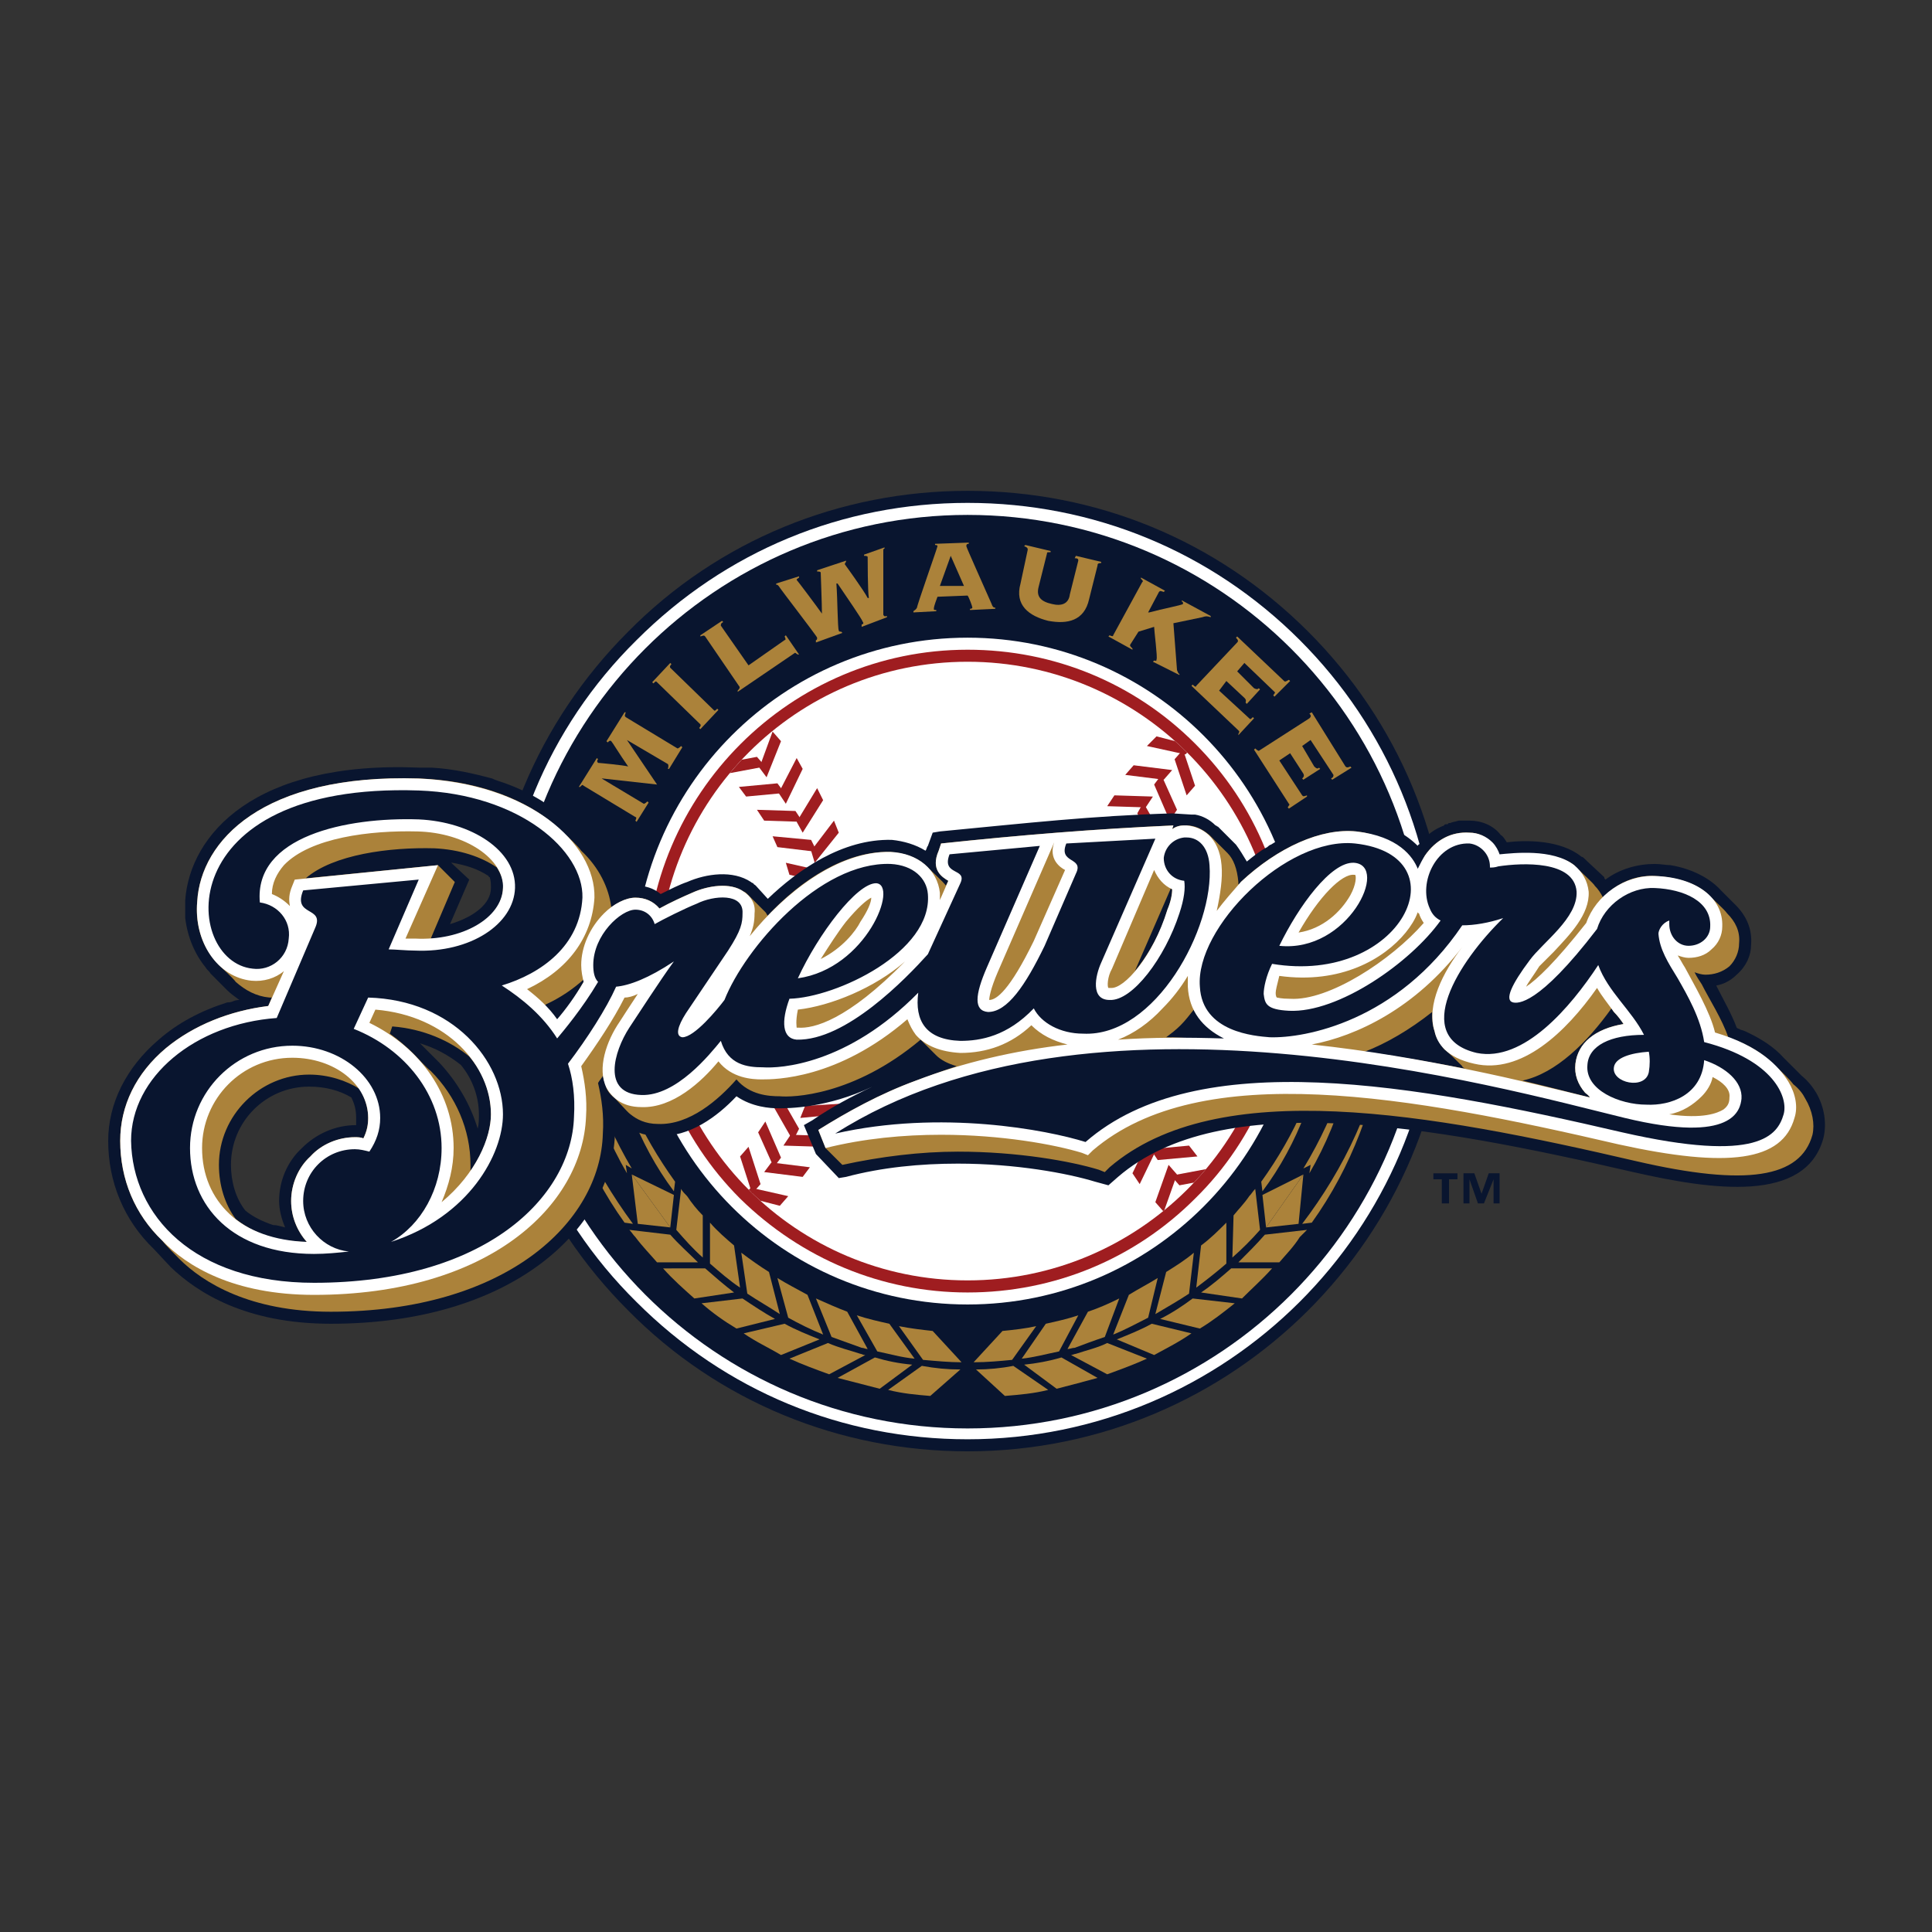 <?xml version="1.0" encoding="utf-8"?>
<!-- Generator: Adobe Illustrator 16.0.4, SVG Export Plug-In . SVG Version: 6.00 Build 0)  -->
<!DOCTYPE svg PUBLIC "-//W3C//DTD SVG 1.1//EN" "http://www.w3.org/Graphics/SVG/1.1/DTD/svg11.dtd">
<svg version="1.1" id="Layer_1" xmlns="http://www.w3.org/2000/svg" xmlns:xlink="http://www.w3.org/1999/xlink" x="0px" y="0px"
	 width="250px" height="250px" viewBox="0 0 250 250" enable-background="new 0 0 250 250" xml:space="preserve">
<rect x="0" y="0" width="250" height="250" fill="#333333" stroke="none"/>
<g>
	<polygon fill="#FFFFFF" points="237.34,139.984 237.34,139.984 237.34,139.984 	"/>
	<path fill="#09152F" d="M63.06,125.656c0-16.663,6.541-32.238,18.222-43.92c11.683-11.836,27.413-18.222,43.922-18.222
		c16.665,0,32.239,6.386,44.076,18.222c11.681,11.682,18.224,27.257,18.224,43.92c0,34.263-27.879,62.145-62.298,62.145
		c-16.509,0-32.238-6.386-43.92-18.224C69.602,157.9,63.06,142.325,63.06,125.656L63.06,125.656z"/>
	<path fill="#FFFFFF" d="M64.618,125.656c0-16.197,6.229-31.459,17.756-42.829c11.524-11.525,26.631-17.754,42.83-17.754
		c16.199,0,31.462,6.229,42.987,17.754c11.367,11.37,17.757,26.634,17.757,42.829c0,33.487-27.259,60.586-60.744,60.586
		c-16.198,0-31.305-6.23-42.83-17.754C70.847,157.118,64.618,141.855,64.618,125.656L64.618,125.656z"/>
	<path fill="#9F1D20" d="M125.204,84.073c-22.895,0-41.584,18.689-41.584,41.585c0,11.06,4.361,21.65,12.148,29.437
		c7.943,7.789,18.378,12.15,29.437,12.15c11.213,0,21.648-4.361,29.435-12.15c7.945-7.786,12.148-18.377,12.148-29.437
		c0-11.059-4.203-21.494-12.148-29.437C146.852,88.434,136.417,84.073,125.204,84.073L125.204,84.073z"/>
	<path fill="#FFFFFF" d="M125.204,85.63c-22.116,0-40.027,17.911-40.027,40.026c0,22.117,17.912,40.026,40.027,40.026
		c22.115,0,40.181-17.909,40.181-40.026C165.385,103.542,147.318,85.63,125.204,85.63L125.204,85.63z"/>
	<polygon fill="#9F1D20" points="99.973,94.665 101.062,95.91 99.194,100.581 98.26,99.336 	"/>
	<path fill="#9F1D20" d="M94.442,100.043l4.595-0.862l-1.09-1.245l-1.968,0.369C95.451,98.868,94.938,99.448,94.442,100.043
		L94.442,100.043z"/>
	<polygon fill="#9F1D20" points="103.088,98.091 103.866,99.492 101.686,104.009 100.752,102.608 	"/>
	<polygon fill="#9F1D20" points="95.611,101.828 96.547,103.074 101.529,102.608 100.596,101.362 	"/>
	<polygon fill="#9F1D20" points="105.736,101.984 106.513,103.542 103.866,107.748 103.088,106.346 	"/>
	<polygon fill="#9F1D20" points="97.948,104.788 98.883,106.19 103.866,106.346 102.931,104.943 	"/>
	<polygon fill="#9F1D20" points="107.916,106.19 108.538,107.748 105.423,111.642 104.956,110.083 	"/>
	<polygon fill="#9F1D20" points="99.973,108.213 100.596,109.616 105.736,110.238 104.956,108.682 	"/>
	<polygon fill="#8F3326" points="109.784,110.55 110.251,112.107 106.825,115.69 106.357,114.132 	"/>
	<polygon fill="#9F1D20" points="101.686,111.642 102.154,113.199 107.137,114.289 106.513,112.73 	"/>
	<polygon fill="#8F3326" points="111.187,115.066 111.498,116.625 107.604,119.896 107.293,118.182 	"/>
	<polygon fill="#8F3326" points="102.931,115.378 103.244,116.937 108.07,118.494 107.76,116.937 	"/>
	<polygon fill="#8F3326" points="112.12,119.584 112.12,121.297 108.07,124.1 107.916,122.387 	"/>
	<polygon fill="#8F3326" points="103.866,119.116 104.022,120.674 108.538,122.699 108.383,121.141 	"/>
	<polygon fill="#8F3326" points="112.432,124.255 112.432,125.971 107.916,128.304 108.07,126.748 	"/>
	<polygon fill="#8F3326" points="104.333,122.853 104.333,124.566 108.695,127.059 108.695,125.502 	"/>
	<polygon fill="#8F3326" points="112.432,129.084 112.12,130.643 107.449,132.508 107.76,130.952 	"/>
	<polygon fill="#8F3326" points="104.489,126.748 104.333,128.461 108.383,131.421 108.538,129.707 	"/>
	<polygon fill="#8F3326" points="111.81,133.756 111.343,135.312 106.513,136.718 106.982,135.156 	"/>
	<polygon fill="#8F3326" points="104.177,130.643 103.866,132.197 107.604,135.623 107.916,134.069 	"/>
	<polygon fill="#8F3326" points="110.719,138.271 110.251,139.832 105.269,140.764 105.891,139.207 	"/>
	<polygon fill="#8F3326" points="103.4,134.533 102.931,136.092 106.357,139.832 106.825,138.271 	"/>
	<polygon fill="#9F1D20" points="109.317,142.788 108.538,144.191 103.556,144.66 104.177,143.1 	"/>
	<polygon fill="#9F1D20" points="102.464,138.115 101.686,139.676 104.645,143.722 105.269,142.325 	"/>
	<polygon fill="#9F1D20" points="107.293,146.993 106.357,148.395 101.375,148.239 102.309,146.837 	"/>
	<polygon fill="#9F1D20" points="100.907,141.699 100.128,143.255 102.619,147.619 103.4,146.06 	"/>
	<polygon fill="#9F1D20" points="104.801,151.045 103.866,152.29 98.883,151.666 99.816,150.424 	"/>
	<polygon fill="#9F1D20" points="99.038,145.124 98.103,146.526 100.128,151.045 101.062,149.798 	"/>
	<path fill="#9F1D20" d="M101.997,154.782l-1.089,1.246l-2.522-0.651c-0.508-0.459-1.004-0.93-1.489-1.413l0.272-0.274
		L101.997,154.782L101.997,154.782z"/>
	<path fill="#9F1D20" d="M96.858,148.395l-1.091,1.247l1.516,4.698c0.027,0.027,0.055,0.057,0.084,0.082l1.048-1.199L96.858,148.395
		L96.858,148.395z"/>
	<path fill="#9F1D20" d="M150.516,156.721l-1.016-1.159l1.713-4.83l1.09,1.245l-1.641,4.625
		C150.614,156.641,150.563,156.681,150.516,156.721L150.516,156.721z"/>
	<path fill="#9F1D20" d="M156.045,151.285l-4.522,0.85l1.09,1.245l1.882-0.353C155.03,152.461,155.547,151.88,156.045,151.285
		L156.045,151.285z"/>
	<polygon fill="#9F1D20" points="147.476,153.223 146.539,151.82 148.721,147.309 149.654,148.706 	"/>
	<polygon fill="#9F1D20" points="154.95,149.642 153.86,148.239 148.877,148.706 149.811,150.11 	"/>
	<polygon fill="#8F3326" points="144.826,149.329 144.047,147.929 146.695,143.568 147.476,145.124 	"/>
	<polygon fill="#8F3326" points="152.615,146.526 151.679,145.124 146.695,144.97 147.476,146.526 	"/>
	<polygon fill="#8F3326" points="142.491,145.124 141.868,143.722 144.983,139.676 145.605,141.23 	"/>
	<polygon fill="#8F3326" points="150.589,143.255 149.811,141.699 144.826,141.076 145.605,142.633 	"/>
	<polygon fill="#8F3326" points="140.778,140.92 140.312,139.207 143.737,135.623 144.203,137.182 	"/>
	<polygon fill="#8F3326" points="148.877,139.676 148.411,138.115 143.426,137.027 143.894,138.584 	"/>
	<polygon fill="#8F3326" points="139.376,136.402 139.065,134.689 142.96,131.421 143.113,133.134 	"/>
	<polygon fill="#8F3326" points="147.631,136.092 147.163,134.38 142.491,132.82 142.802,134.533 	"/>
	<polygon fill="#8F3326" points="138.439,131.733 138.286,130.016 142.491,127.215 142.647,128.928 	"/>
	<polygon fill="#8F3326" points="146.695,132.354 146.539,130.643 141.868,128.617 142.023,130.174 	"/>
	<polygon fill="#8F3326" points="137.976,127.059 138.133,125.346 142.491,123.009 142.491,124.723 	"/>
	<polygon fill="#8F3326" points="146.229,128.461 146.075,126.748 141.868,124.255 141.868,125.971 	"/>
	<polygon fill="#8F3326" points="138.133,122.387 138.439,120.674 142.96,118.805 142.802,120.362 	"/>
	<polygon fill="#8F3326" points="146.075,124.566 146.229,122.853 142.181,119.896 142.023,121.608 	"/>
	<polygon fill="#8F3326" points="138.752,117.714 139.065,116.001 143.894,114.6 143.58,116.312 	"/>
	<polygon fill="#8F3326" points="146.386,120.674 146.695,119.116 142.96,115.69 142.647,117.247 	"/>
	<polygon fill="#8F3326" points="139.687,113.042 140.312,111.485 145.294,110.55 144.672,112.107 	"/>
	<polygon fill="#8F3326" points="147.008,116.937 147.476,115.378 144.203,111.642 143.737,113.199 	"/>
	<polygon fill="#8F3326" points="141.245,108.682 142.023,107.124 147.008,106.812 146.229,108.213 	"/>
	<polygon fill="#8F3326" points="148.097,113.199 148.721,111.642 145.762,107.591 145.14,109.149 	"/>
	<polygon fill="#9F1D20" points="143.271,104.32 144.203,102.918 149.187,103.074 148.254,104.475 	"/>
	<polygon fill="#9F1D20" points="149.654,109.616 150.434,108.213 147.941,103.854 147.163,105.253 	"/>
	<polygon fill="#9F1D20" points="145.605,100.271 146.695,99.025 151.679,99.647 150.589,100.894 	"/>
	<polygon fill="#9F1D20" points="151.368,106.19 152.303,104.788 150.276,100.271 149.344,101.517 	"/>
	<path fill="#9F1D20" d="M148.411,96.532l1.243-1.247l2.397,0.619c0.538,0.481,1.065,0.974,1.574,1.485l-0.234,0.233L148.411,96.532
		L148.411,96.532z"/>
	<polygon fill="#9F1D20" points="153.551,102.918 154.639,101.672 153.082,97 151.992,98.247 	"/>
	<path fill="#09152F" d="M66.176,125.656c0-32.551,26.477-59.027,59.028-59.027c32.707,0,59.184,26.477,59.184,59.027
		c0,32.707-26.478,59.184-59.184,59.184C92.653,184.843,66.176,158.366,66.176,125.656L66.176,125.656z M125.204,82.516
		c-23.829,0-43.142,19.312-43.142,43.141c0,23.828,19.312,43.142,43.142,43.142c23.828,0,43.141-19.313,43.141-43.142
		C168.345,101.828,149.031,82.516,125.204,82.516L125.204,82.516z"/>
	<path fill="#AB823A" d="M87.357,152.915c-4.361-6.076-7.631-12.931-8.722-20.251c1.245,7.789,3.894,15.265,8.567,21.494
		L87.357,152.915L87.357,152.915z"/>
	<path fill="#AB823A" d="M81.906,158.366c-5.295-7.168-9.345-15.578-10.748-24.454c1.402,8.721,4.517,17.133,9.657,24.298
		L81.906,158.366L81.906,158.366z"/>
	<path fill="#AB823A" d="M80.972,150.731l0.779,0.467c-4.206-7.163-7.166-15.419-7.476-23.827
		c0.311,8.564,2.492,16.974,6.854,24.449L80.972,150.731L80.972,150.731z"/>
	<polygon fill="#AB823A" points="81.751,151.977 82.528,158.366 86.733,158.829 	"/>
	<polygon fill="#AB823A" points="86.733,158.829 87.202,154.626 81.751,151.977 	"/>
	<path fill="#AB823A" d="M96.234,172.536c1.558,1.09,3.271,1.87,4.828,2.804l4.985-2.023c-1.559-0.624-3.116-1.247-4.519-2.026
		L96.234,172.536L96.234,172.536z"/>
	<path fill="#AB823A" d="M107.137,173.784l-4.983,2.026c1.712,0.776,3.425,1.401,5.139,2.024l4.672-2.492
		c-0.311,0-0.467-0.156-0.622-0.156C109.94,174.719,108.538,174.406,107.137,173.784L107.137,173.784z"/>
	<path fill="#AB823A" d="M85.8,164.127c1.246,1.402,2.646,2.646,4.049,3.895l5.14-0.776c-1.246-0.937-2.491-2.026-3.737-3.116H85.8
		V164.127z"/>
	<path fill="#AB823A" d="M90.783,168.645c1.402,1.243,2.96,2.338,4.518,3.269l4.982-1.244c-1.401-0.778-2.804-1.712-4.205-2.647
		L90.783,168.645L90.783,168.645z"/>
	<path fill="#AB823A" d="M108.383,178.3c1.868,0.466,3.581,0.933,5.451,1.404l4.204-3.117c-1.713-0.154-3.27-0.467-4.828-0.934
		L108.383,178.3L108.383,178.3z"/>
	<path fill="#AB823A" d="M81.438,159.144c0.312,0.31,0.468,0.622,0.78,0.933c0.934,1.245,1.869,2.182,2.803,3.271h5.296
		c-1.246-1.247-2.493-2.336-3.583-3.582L81.438,159.144L81.438,159.144z"/>
	<path fill="#AB823A" d="M114.924,179.855c1.87,0.47,3.583,0.624,5.452,0.779l3.895-3.425c-1.714,0-3.27-0.156-4.984-0.467
		L114.924,179.855L114.924,179.855z"/>
	<path fill="#AB823A" d="M104.489,167.553c-1.401-0.779-2.647-1.403-3.894-2.18l1.401,5.138c1.404,0.779,2.959,1.559,4.518,2.182
		L104.489,167.553L104.489,167.553z"/>
	<path fill="#AB823A" d="M112.277,174.562l-2.647-4.827c-1.246-0.471-2.646-1.09-4.05-1.716l2.025,4.984
		c1.247,0.467,2.647,0.935,3.894,1.403C111.81,174.406,111.964,174.562,112.277,174.562L112.277,174.562z"/>
	<path fill="#AB823A" d="M94.987,161.166c-1.089-0.931-2.179-1.868-3.115-2.956v5.296c1.246,1.087,2.492,2.179,3.893,3.113
		L94.987,161.166L94.987,161.166z"/>
	<path fill="#AB823A" d="M99.506,164.593c-1.246-0.779-2.337-1.558-3.583-2.492l0.779,5.295c1.401,0.936,2.804,1.715,4.206,2.649
		L99.506,164.593L99.506,164.593z"/>
	<path fill="#AB823A" d="M115.081,171.293c-1.402-0.311-2.804-0.624-4.206-1.09l2.647,4.671c1.556,0.312,3.115,0.779,4.828,0.937
		L115.081,171.293L115.081,171.293z"/>
	<path fill="#AB823A" d="M90.938,157.274c-0.778-0.78-1.401-1.559-2.024-2.492c-0.312-0.312-0.623-0.624-0.779-0.937l-0.623,5.298
		c1.09,1.246,2.181,2.491,3.426,3.581V157.274L90.938,157.274z"/>
	<path fill="#AB823A" d="M120.688,172.227c-1.401-0.157-2.804-0.313-4.362-0.621l3.115,4.36c1.713,0.154,3.426,0.311,4.984,0.311
		L120.688,172.227L120.688,172.227z"/>
	<path fill="#AB823A" d="M163.205,152.915c4.361-6.076,7.477-12.931,8.566-20.251c-1.09,7.789-3.738,15.265-8.412,21.494
		L163.205,152.915L163.205,152.915z"/>
	<path fill="#AB823A" d="M168.5,158.366c5.45-7.168,9.502-15.578,10.747-24.454c-1.245,8.721-4.36,17.133-9.5,24.298L168.5,158.366
		L168.5,158.366z"/>
	<path fill="#AB823A" d="M169.593,150.731l-0.936,0.467c4.361-7.163,7.165-15.419,7.475-23.827
		c-0.31,8.564-2.335,16.974-6.695,24.449L169.593,150.731L169.593,150.731z"/>
	<polygon fill="#AB823A" points="168.657,151.977 168.033,158.366 163.829,158.829 	"/>
	<polygon fill="#AB823A" points="163.829,158.829 163.359,154.626 168.657,151.977 	"/>
	<path fill="#AB823A" d="M154.172,172.536c-1.557,1.09-3.112,1.87-4.828,2.804l-4.828-2.023c1.56-0.624,3.115-1.247,4.516-2.026
		L154.172,172.536L154.172,172.536z"/>
	<path fill="#AB823A" d="M143.271,173.784l5.141,2.026c-1.716,0.776-3.428,1.401-5.141,2.024l-4.674-2.492
		c0.155,0,0.469-0.156,0.623-0.156C140.622,174.719,142.023,174.406,143.271,173.784L143.271,173.784z"/>
	<path fill="#AB823A" d="M164.607,164.127c-1.245,1.402-2.647,2.646-3.894,3.895l-5.293-0.776c1.399-0.937,2.645-2.026,3.892-3.116
		h5.295V164.127z"/>
	<path fill="#AB823A" d="M159.778,168.645c-1.556,1.243-2.958,2.338-4.518,3.269l-5.138-1.244c1.556-0.778,2.959-1.712,4.205-2.647
		L159.778,168.645L159.778,168.645z"/>
	<path fill="#AB823A" d="M142.023,178.3c-1.711,0.466-3.427,0.933-5.295,1.404l-4.206-3.117c1.556-0.154,3.27-0.467,4.827-0.934
		L142.023,178.3L142.023,178.3z"/>
	<path fill="#AB823A" d="M169.123,159.144c-0.31,0.31-0.623,0.622-0.933,0.933c-0.779,1.245-1.716,2.182-2.648,3.271h-5.297
		c1.246-1.247,2.339-2.336,3.428-3.582L169.123,159.144L169.123,159.144z"/>
	<path fill="#AB823A" d="M135.639,179.855c-1.87,0.47-3.738,0.624-5.607,0.779l-3.737-3.425c1.556,0,3.271-0.156,4.827-0.467
		L135.639,179.855L135.639,179.855z"/>
	<path fill="#AB823A" d="M146.075,167.553c1.243-0.779,2.492-1.403,3.735-2.18l-1.243,5.138c-1.56,0.779-2.962,1.559-4.521,2.182
		L146.075,167.553L146.075,167.553z"/>
	<path fill="#AB823A" d="M138.133,174.562l2.646-4.827c1.402-0.471,2.802-1.09,4.051-1.716l-1.869,4.984
		c-1.404,0.467-2.647,0.935-3.895,1.403C138.752,174.406,138.439,174.562,138.133,174.562L138.133,174.562z"/>
	<path fill="#AB823A" d="M155.418,161.166c1.245-0.931,2.181-1.868,3.271-2.956v5.296c-1.246,1.087-2.648,2.179-3.895,3.113
		L155.418,161.166L155.418,161.166z"/>
	<path fill="#AB823A" d="M150.902,164.593c1.244-0.779,2.492-1.558,3.582-2.492l-0.624,5.295c-1.402,0.936-2.801,1.715-4.36,2.649
		L150.902,164.593L150.902,164.593z"/>
	<path fill="#AB823A" d="M135.327,171.293c1.403-0.311,2.806-0.624,4.204-1.09l-2.49,4.671c-1.557,0.312-3.271,0.779-4.828,0.937
		L135.327,171.293L135.327,171.293z"/>
	<path fill="#AB823A" d="M159.621,157.274c0.624-0.78,1.405-1.559,2.028-2.492c0.311-0.312,0.464-0.624,0.777-0.937l0.623,5.298
		c-1.09,1.246-2.336,2.491-3.582,3.581L159.621,157.274L159.621,157.274z"/>
	<path fill="#AB823A" d="M129.721,172.227c1.559-0.157,2.958-0.313,4.36-0.621l-3.114,4.36c-1.558,0.154-3.271,0.311-4.982,0.311
		L129.721,172.227L129.721,172.227z"/>
	<path fill="#09152F" d="M112.9,140.609c-2.647,1.246-5.296,2.646-7.789,4.36l-1.088,0.622l1.558,3.737l2.958,3.115l0.935-0.154
		c4.673-1.245,9.656-1.716,14.483-1.716c7.477,0,14.176,1.246,17.758,2.339l1.714,0.467l1.243-1.09
		c13.394-11.526,40.339-6.698,66.66-0.624c10.279,2.337,22.271,4.05,24.608-4.36c0.467-1.868,0.155-4.051-0.934-5.919
		c-0.469-0.777-1.092-1.557-1.869-2.18l-2.338-2.338c-1.246-1.4-2.959-2.492-4.983-3.426c-0.312-0.156-0.624-0.156-0.778-0.31
		c0,0-0.155,0-0.312-0.157c-0.623-1.715-1.87-3.893-2.649-5.449c0.937-0.156,1.869-0.625,2.649-1.402
		c1.246-1.09,1.868-2.492,1.868-3.894c0.157-2.024-0.622-3.737-2.024-5.139c-0.312-0.311-1.246-1.246-1.869-1.87
		c-1.402-1.558-3.737-2.804-6.541-3.27c-0.622,0-1.246-0.157-2.024-0.157c-2.18,0-4.518,0.622-6.388,2.025
		c-0.153-0.156-0.153-0.156-0.153-0.312c-0.155-0.156-2.025-1.869-2.338-2.18c-0.154-0.155-0.154-0.155-0.154-0.155
		c-0.155-0.156-0.312-0.312-0.466-0.312c-2.649-2.179-7.165-2.179-9.658-1.868c-0.312-0.468-0.467-0.78-0.778-0.936
		c-0.934-1.245-2.492-1.869-4.05-1.869c-0.155,0-0.468,0-0.622,0c-0.156,0-0.313,0-0.313,0c-0.154,0-0.31,0-0.464,0
		c-0.469,0.156-0.779,0.156-1.093,0.312c-0.153,0-0.309,0-0.309,0.155c-0.312,0-0.467,0-0.467,0.156
		c-1.247,0.468-2.338,1.245-3.115,2.336l0,0c-0.156,0.155-0.31,0.155-0.31,0.311c-1.406-1.403-3.738-2.959-7.79-3.425
		c-3.425-0.313-7.321,0.778-11.214,3.27c-0.156,0-0.466,0.312-0.466,0.312c-0.937,0.467-1.87,1.245-2.648,1.869
		c-0.467-0.779-0.934-1.557-1.402-2.181c-0.467-0.468-2.025-2.024-2.335-2.336c-0.158,0-0.158-0.156-0.313-0.156
		c-0.776-0.779-1.713-1.246-2.648-1.404c-0.154,0-0.31,0-0.464,0l-2.492-0.156c-10.438,0.313-18.689,1.247-30.06,2.337l-0.935,0.156
		l-0.623,1.713c-0.156,0.155-0.156,0.468-0.311,0.623c-1.247-0.779-2.805-1.245-4.362-1.401c-6.386-0.156-12.148,3.894-16.042,7.631
		l-1.558-1.713c-0.156-0.155-0.311-0.155-0.311-0.311c-0.156,0-0.312-0.156-0.312-0.156c-2.336-1.557-5.763-1.091-8.254,0
		c-0.935,0.312-2.181,0.934-3.426,1.559c-0.934-0.78-2.024-1.091-3.271-1.091c-0.624,0-1.402,0.156-2.025,0.468
		c-0.622-2.18-2.024-4.205-3.894-6.073l-2.18-2.181c-2.492-2.492-5.763-4.518-9.657-5.763c-0.468-0.156-0.778-0.312-0.778-0.312
		c-2.336-0.624-4.985-1.245-7.788-1.401c-0.312,0-0.778,0-0.935,0c-0.155,0-0.468,0-0.623,0
		c-21.495-0.932-29.75,8.723-30.372,17.134c0,0.779,0,1.558,0,2.335c0.311,2.493,1.245,4.673,2.646,6.386
		c0.156,0.311,0.468,0.467,0.623,0.779l2.18,2.182c0.468,0.467,0.935,0.776,1.558,1.246c-0.467,0-0.779,0.154-0.779,0.154
		c-0.312,0.156-0.623,0.156-0.779,0.156c-3.426,1.089-6.386,2.646-8.878,4.826l0,0C16.335,138.115,14,142.788,14,147.619
		c0,5.296,2.024,10.281,5.918,14.016l2.181,2.336c3.426,3.271,9.657,7.322,20.713,7.322c23.518,0,36.29-12.307,36.756-24.454
		c0-0.934,0-1.715,0-2.491c0.468,0.312,0.779,0.776,0.934,0.934c1.246,1.09,2.804,1.714,4.672,1.714
		c4.05,0.157,7.632-2.492,10.125-5.14c2.024,1.402,4.361,1.559,5.451,1.559C101.997,143.411,106.982,143.411,112.9,140.609
		L112.9,140.609z M39.076,148.553c-1.869,1.714-2.96,4.206-2.96,6.854c0,1.087,0.312,2.335,0.779,3.422
		c-0.623-0.155-1.09-0.31-1.558-0.31l0,0c-1.402-0.466-2.647-1.09-3.582-1.869c-1.246-1.559-1.87-3.735-1.87-5.919
		c0-5.607,4.518-10.122,10.124-10.122c2.025,0,3.894,0.467,5.452,1.402c0.468,0.934,0.624,1.712,0.624,2.648c0,0.31,0,0.621,0,0.932
		C43.437,145.592,40.944,146.684,39.076,148.553L39.076,148.553z M63.527,114.911c0,2.025-2.181,3.738-5.296,4.673l2.491-5.762
		l-2.335-2.18h0.156c1.713,0.312,3.271,0.777,4.673,1.712c0,0,0,0.157,0.156,0.157C63.527,113.976,63.527,114.444,63.527,114.911
		L63.527,114.911z M61.971,144.191c0,0.622,0,1.246-0.156,1.868c-0.934-3.114-2.647-6.075-4.983-8.567l-2.024-2.023
		c-0.157-0.156-0.312-0.312-0.467-0.467c2.024,0.621,3.737,1.56,5.295,2.803C61.191,139.676,61.971,142.012,61.971,144.191
		L61.971,144.191z"/>
	<path fill="#AB823A" d="M86.578,99.492h-0.157c0.157-0.467,0-0.623,0-0.623l-5.294-3.114l0,0l3.894,5.764l-7.009-0.779h-0.156
		l5.452,3.27c0,0,0.157,0,0.468-0.311l0.155,0.157l-1.557,2.491l-0.157-0.156c0.157-0.312,0.157-0.468,0-0.468l-6.697-4.049
		c-0.156-0.156-0.156-0.156-0.468,0.155h-0.155l2.336-3.737l0.156,0.156c-0.156,0.156-0.156,0.312,0,0.467
		c0.156,0,3.426,0.312,3.894,0.467c-1.09-1.557-2.025-3.114-2.181-3.27c-0.156-0.155-0.312,0-0.468,0.157l-0.156-0.157l2.336-3.737
		h0.157c-0.156,0.468-0.156,0.468,0,0.623l6.698,4.05c0,0,0.155,0,0.467-0.312l0.157,0.157L86.578,99.492L86.578,99.492z"/>
	<path fill="#AB823A" d="M90.627,94.354l-0.157-0.157c0.312-0.312,0.157-0.468,0.157-0.468l-5.607-5.451
		c-0.156-0.156-0.156-0.156-0.468,0.157l-0.156-0.157l2.335-2.492l0.157,0.156c-0.312,0.312-0.157,0.468-0.157,0.468l5.607,5.452
		c0.156,0.157,0.156,0.157,0.468-0.156l0.157,0.156L90.627,94.354L90.627,94.354z"/>
	<path fill="#AB823A" d="M96.858,86.098l4.671-3.271c0.156,0,0.156-0.156,0-0.468l0.156-0.155l1.714,2.492h-0.157
		c-0.312-0.156-0.312-0.312-0.468-0.156l-7.319,4.984v-0.156c0.312-0.311,0.312-0.468,0.156-0.624l-4.361-6.385
		c-0.157-0.156-0.157-0.156-0.623,0v-0.156l2.803-1.869l0.157,0.156c-0.312,0.156-0.312,0.311-0.312,0.467L96.858,86.098
		L96.858,86.098z"/>
	<path fill="#AB823A" d="M105.579,83.138v-0.311c0.157,0,0.157-0.156,0.157-0.312c0-0.155-4.828-6.387-4.984-6.697
		c-0.157-0.155-0.157-0.155-0.312-0.155v-0.157l2.96-0.933v0.156c-0.157,0.157-0.312,0.157-0.312,0.311
		c0.157,0.156,2.492,3.271,3.27,4.361l0,0c0-1.246-0.156-5.139-0.156-5.295s-0.311-0.156-0.466-0.156v-0.156l3.738-1.245v0.156
		c0,0-0.157,0.156-0.157,0.311c0,0,2.492,3.426,2.959,4.362h0.155c-0.155-0.779-0.155-5.139-0.155-5.295
		c0-0.156-0.313-0.156-0.467-0.156V71.77l2.647-0.936v0.157c-0.156,0-0.156,0.156-0.156,0.311c0,0.312,0,8.099,0,8.255
		c0.156,0.312,0.312,0.157,0.468,0.157v0.156l-3.271,1.246v-0.312c0.156,0,0.313-0.157,0.156-0.312
		c-0.156-0.467-2.024-3.114-3.27-4.983h-0.155c0.155,2.024,0.155,5.763,0.311,6.074c0,0.156,0.156,0.156,0.313,0.156l0.155,0.157
		L105.579,83.138L105.579,83.138z"/>
	<path fill="#AB823A" d="M121.309,77.22c-0.466,1.245-0.466,1.402-0.466,1.558c0,0.156,0,0.156,0.311,0.156v0.157l-2.959,0.156
		v-0.156c0.156-0.157,0.31-0.157,0.466-0.467c0-0.312,2.648-7.788,2.648-7.943c0-0.155-0.155-0.156-0.312-0.156v-0.156l4.361-0.157
		v0.157c-0.312,0-0.312,0.156-0.312,0.312c0,0.154,2.181,4.984,3.27,7.476c0.157,0.468,0.313,0.468,0.468,0.468v0.156l-3.271,0.156
		V78.78c0.312,0,0.312-0.156,0.312-0.156c0-0.156-0.467-1.402-0.622-1.559L121.309,77.22L121.309,77.22z M121.622,75.818h3.115
		l-1.714-3.894L121.622,75.818L121.622,75.818z"/>
	<path fill="#AB823A" d="M139.531,72.547c0-0.156,0-0.311-0.466-0.311l0.154-0.311l3.271,0.779v0.156
		c-0.468,0-0.468,0.156-0.468,0.312l-1.092,4.361c-0.619,2.803-2.799,3.271-5.293,2.803c-2.492-0.623-4.361-2.025-3.582-4.828
		l0.933-4.362c0-0.156,0-0.311-0.464-0.467l0.153-0.157l3.272,0.779v0.155c-0.467,0-0.467,0-0.467,0.156l-1.092,4.361
		c-0.312,1.246,0.312,1.869,1.715,2.181c1.245,0.312,2.179,0,2.335-1.245L139.531,72.547L139.531,72.547z"/>
	<path fill="#AB823A" d="M149.187,85.63l0.157-0.156c0.156,0,0.311,0.156,0.311-0.156c0.156-0.156-0.311-3.738-0.311-4.205
		l-2.025,0.623l-1.09,1.713c0,0.156,0,0.156,0.311,0.468v0.156l-3.113-1.713l0.154-0.156c0.313,0.156,0.467,0.156,0.467,0
		l3.74-6.854c0.154-0.156,0.154-0.156-0.156-0.468v-0.153l3.116,1.713l-0.158,0.156c-0.466-0.156-0.466-0.156-0.621,0l-1.402,2.647
		h0.155c1.713-0.468,4.204-0.935,4.361-1.09c0-0.156,0-0.312-0.157-0.312v-0.157l3.738,2.025v0.157
		c-0.467-0.157-0.623-0.157-1.089,0l-3.737,0.778l0.466,6.074c0.155,0.312,0.155,0.468,0.312,0.468v0.157L149.187,85.63
		L149.187,85.63z"/>
	<path fill="#AB823A" d="M161.337,91.082l-0.155-0.156c0-0.156,0.155-0.311-0.158-0.623l-2.335-2.181l-0.936,1.245l3.895,3.583
		c0.155,0.155,0.155,0.155,0.466-0.156l0.157,0.156l-2.025,2.181v-0.156c0.156-0.312,0.156-0.312,0-0.467l-6.073-5.763l0.154-0.155
		c0.312,0.311,0.468,0.311,0.468,0.155l5.295-5.607c0.156-0.156,0.156-0.311-0.157-0.622l0.157-0.157l6.074,5.763
		c0.155,0.156,0.312,0,0.621-0.156l0.157,0.156l-2.025,2.024l-0.156-0.156c0.156-0.312,0.313-0.312,0.156-0.468l-3.893-3.737
		l-0.935,1.09l2.182,2.181c0.311,0.156,0.467,0.156,0.623,0l0.153,0.156L161.337,91.082L161.337,91.082z"/>
	<path fill="#AB823A" d="M168.657,100.894l-0.157-0.155c0.157-0.157,0.313-0.312,0.157-0.625l-1.714-2.647l-1.404,0.935l2.961,4.517
		c0.154,0.157,0.154,0.157,0.623,0v0.157l-2.339,1.558l-0.153-0.156c0.153-0.311,0.311-0.311,0.153-0.467l-4.517-7.009l0.157-0.156
		c0.31,0.311,0.467,0.311,0.467,0.311l6.543-4.205c0.153-0.156,0.31-0.312,0-0.624l0.31-0.156l4.36,7.009
		c0.157,0.156,0.313,0.156,0.624,0l0.155,0.156l-2.491,1.557l-0.156-0.155c0.312-0.157,0.312-0.312,0.312-0.468l-2.96-4.517
		l-1.09,0.779l1.559,2.647c0.31,0.312,0.466,0.312,0.623,0.156l0.154,0.156L168.657,100.894L168.657,100.894z"/>
	<path fill="#B68F64" d="M153.238,106.812L153.238,106.812L153.238,106.812z"/>
	<path fill="#AB823A" d="M233.604,142.168c-0.312-0.623-0.778-1.246-1.558-1.871c-0.312-0.465-1.869-2.025-2.335-2.336
		c-1.247-1.402-3.116-2.648-6.076-3.734c-0.778-2.336-2.492-4.986-3.426-6.855c-0.311-0.469-0.624-0.936-0.934-1.559
		c0.467,0.158,0.934,0.312,1.402,0.312c1.089,0,2.182-0.312,3.115-1.09c0.777-0.779,1.245-1.87,1.245-2.96
		c0.154-1.559-0.468-2.803-1.558-3.894c-0.312-0.468-1.869-1.869-2.182-2.18c-1.402-1.557-4.049-2.492-7.163-2.648
		c-2.492-0.156-4.985,0.937-6.699,2.804c-0.31-0.622-0.623-1.09-1.091-1.558c0-0.156-1.869-1.87-2.179-2.181
		c-0.156-0.156-0.312-0.311-0.469-0.467c-2.646-2.025-7.32-1.246-9.345-0.935c-0.156-0.156-0.777-0.312-0.934-0.468
		c-0.156-0.467,0-1.089-0.31-1.401c-0.78-0.935-1.87-1.402-2.962-1.402c-2.336-0.156-4.361,0.935-5.761,2.958
		c-0.313,0.468-0.469,1.87-0.622,2.336c-0.311-0.156-0.937-0.624-1.09-0.779c-1.09-1.401-2.648-4.206-7.166-4.672
		c-4.518-0.468-10.125,2.024-14.952,6.541c0,0.156-0.156,0.312-0.312,0.312c0-0.156,0-0.156,0-0.312
		c-0.153-1.713-0.624-2.959-1.399-3.738c-0.47-0.467-2.027-2.025-2.338-2.337c-0.934-0.778-1.869-1.246-2.959-1.246
		c0,0-0.157,0-0.311,0c-0.623,0-1.092,0.157-1.56,0.468l0.154-0.468c-10.277,0.468-19.776,1.246-30.058,2.336l-0.31,0.934
		c-1.091,2.492,0.467,3.428,1.245,3.894l-0.311,0.623c-0.311-0.468-2.024-2.025-2.492-2.491c-1.09-1.09-2.647-1.713-4.671-1.87
		c-5.764-0.156-11.527,3.583-15.887,8.255c-0.155-0.157-0.155-0.311-0.312-0.467c-0.155-0.157-1.869-1.87-2.335-2.335
		c-0.156-0.157-0.311-0.312-0.467-0.312c-1.714-1.245-4.673-0.779-6.697,0.157c-1.091,0.467-2.804,1.246-4.206,2.024
		c-0.779-0.934-1.869-1.402-3.114-1.402c-0.934,0-2.024,0.468-3.115,1.246c-0.312-2.493-1.559-5.139-3.894-7.32
		c-0.312-0.467-1.713-1.868-2.18-2.181c-3.738-3.893-10.28-6.853-18.845-7.163c-20.249-0.624-28.191,8.099-28.659,15.885
		c-0.312,3.271,0.779,6.23,2.803,8.256c0.312,0.311,1.87,1.712,2.181,2.18c1.246,1.091,2.647,1.868,4.361,2.025c0,0,0.156,0,0.311,0
		l-0.468,1.093c-4.983,0.622-9.656,2.49-13.238,5.449c-3.894,3.271-5.917,7.477-5.917,11.996c0,4.983,1.869,9.501,5.451,12.926
		c0.312,0.469,1.713,1.868,2.181,2.339c3.115,3.115,9.189,6.854,19.624,6.854c22.584,0,34.888-11.527,35.199-23.052
		c0.157-2.338-0.156-4.518-0.623-6.543c0.157-0.311,0.468-0.623,0.623-0.934c0.157,0.623,0.312,1.09,0.468,1.557
		c0.156,0.47,0.468,0.779,0.779,1.09c0.468,0.312,1.87,2.026,2.335,2.339c0.78,0.621,1.87,1.245,3.583,1.245
		c4.05,0.154,7.789-3.114,10.124-5.764c1.713,2.025,4.205,2.18,5.606,2.18c1.557,0.156,9.501,0,18.222-7.32
		c0.313,0.313,1.871,1.869,2.025,2.026c0.623,0.622,1.557,1.09,2.646,1.401c-1.869,0.623-3.583,1.246-5.294,1.873
		c-4.673,1.711-8.877,4.048-12.616,6.381l0.934,2.338l2.181,2.179c4.985-1.086,10.125-1.712,14.952-1.712
		c7.789,0,14.642,1.245,18.224,2.336l0.779,0.312l0.62-0.622c14.019-11.994,41.431-7.01,68.22-0.778
		c14.173,3.271,21.183,2.181,22.738-3.427C234.848,145.438,234.538,143.722,233.604,142.168L233.604,142.168z M157.442,133.443
		c0.156,0.156,1.56,0.934,1.716,1.246c-2.182-0.156-6.076-0.466-8.256-0.466c0.62-0.468,1.244-0.937,1.868-1.56
		c0.624-0.625,1.09-1.246,1.714-2.021C155.106,131.891,156.196,132.664,157.442,133.443L157.442,133.443z M151.679,115.066
		c0,0.624-0.156,1.559-0.619,2.647c-0.937,3.271-2.648,6.075-4.208,7.943l4.671-10.748
		C151.522,115.066,151.679,115.066,151.679,115.066L151.679,115.066z M185.634,133.443c0.156,0.78,0.624,1.559,1.245,2.336
		c0.468,0.312,1.869,1.713,2.336,2.182c0,0.154,0.154,0.154,0.312,0.311c-4.05-0.779-8.409-1.557-12.927-2.18
		c2.804-1.09,5.764-2.805,8.722-5.14C185.321,131.733,185.321,132.664,185.634,133.443L185.634,133.443z M203.855,137.648
		c-0.157,1.404,0.312,2.648,1.245,3.738c0.153,0.156,0.466,0.312,0.623,0.623c-2.492-0.623-5.452-1.4-8.723-2.18
		c4.362-0.936,8.41-4.984,11.525-9.346c0.156,0.158,0.156,0.312,0.312,0.468c0.468,0.466,0.934,1.087,1.244,1.556
		C206.346,133.134,204.167,135.002,203.855,137.648L203.855,137.648z M55.74,138.584c-0.468-0.312-1.868-1.869-2.181-2.182
		c-0.934-0.934-2.024-1.869-3.114-2.646l0.312-0.936c4.05,0.313,7.476,1.869,9.967,3.895c1.869,2.18,2.804,4.828,2.804,7.477
		c0,2.021-0.779,4.672-2.647,7.319c0-0.156,0-0.466,0-0.779C60.88,146.213,59.011,141.855,55.74,138.584L55.74,138.584z
		 M65.085,114.911c0,3.426-4.361,6.541-9.346,6.541l3.115-7.32l-2.18-2.18l-17.131,1.712c3.581-3.115,10.902-4.05,16.664-3.894
		c3.271,0.156,6.075,1.09,8.099,2.491C64.774,113.042,65.24,113.976,65.085,114.911L65.085,114.911z M28.328,150.731
		c0-6.384,5.295-11.679,11.681-11.679c2.493,0,4.829,0.779,6.541,1.869c0.624,1.09,1.091,2.336,1.091,3.738
		c0,0.777-0.156,1.713-0.623,2.648c-0.312-0.156-0.779-0.156-1.09-0.156c-2.18,0-4.361,0.93-5.763,2.491
		c-1.559,1.403-2.493,3.579-2.493,5.764c0,2.022,0.78,3.893,2.025,5.295c-3.738,0-6.854-1.091-9.189-2.96
		C29.108,155.872,28.328,153.38,28.328,150.731L28.328,150.731z M75.521,127.059c-1.091,1.869-2.336,3.894-3.272,5.139
		c-0.311-0.307-0.778-0.776-1.09-1.087c-0.156-0.312-0.467-0.623-0.623-1.092c2.025-0.933,3.583-2.022,4.985-3.269
		C75.521,126.748,75.521,126.902,75.521,127.059L75.521,127.059z"/>
	<path fill="#FFFFFF" d="M153.238,106.812L153.238,106.812L153.238,106.812z"/>
	<path fill="#FFFFFF" d="M121.778,109.149l-0.313,0.934c-1.089,2.492,0.469,3.427,1.246,3.894l-1.089,2.492c0-0.311,0-0.623,0-0.933
		c-0.313-2.959-2.805-5.14-6.385-5.296c-6.854-0.156-13.708,5.296-18.222,10.902c0.467-1.09,0.623-1.87,0.623-2.96
		c0.157-1.246-0.468-2.18-1.402-2.804c-1.713-1.245-4.672-0.779-6.697,0.157c-1.09,0.467-2.804,1.245-4.206,2.023
		c-0.779-0.934-1.869-1.401-3.115-1.401c-1.245,0-2.803,0.779-4.05,2.024c-1.87,1.87-2.96,4.362-2.96,6.698
		c0,0.778,0.157,1.558,0.312,2.179c-1.091,1.869-2.336,3.584-3.427,4.832c-1.09-1.562-2.491-2.807-3.894-3.895
		c5.296-2.493,8.411-6.698,8.722-11.838c0.157-7.008-8.41-14.795-22.738-15.418c-20.249-0.625-28.191,8.098-28.659,15.885
		c-0.467,5.295,2.647,9.811,7.009,10.278c1.558,0.156,3.115-0.311,4.205-1.244l-2.025,4.516c-4.983,0.622-9.656,2.49-13.238,5.449
		c-3.894,3.271-5.917,7.477-5.917,11.996c0,4.983,1.869,9.501,5.451,12.926c3.114,3.269,9.189,7.011,19.624,7.011
		c22.583,0,34.731-11.524,35.199-23.053c0.156-2.335-0.157-4.519-0.623-6.54c2.023-2.805,4.205-6.072,5.606-8.877
		c0.467,0,1.09-0.156,1.713-0.467c-0.935,1.399-2.336,3.58-2.336,3.58c-1.712,2.493-2.959,6.074-1.712,8.566
		c0.623,1.09,1.869,2.492,4.517,2.492c4.05,0.156,7.787-3.271,9.969-5.918c1.712,2.18,4.361,2.336,5.605,2.336
		c1.713,0,9.812,0,18.845-7.785c0.312,0.776,0.624,1.399,1.09,2.021c1.246,1.403,3.115,2.183,5.764,2.339
		c3.425,0,6.54-1.093,9.188-3.584c1.246,1.245,2.801,2.025,4.674,2.491c-6.854,0.78-13.55,2.336-19.626,4.678
		c-4.672,1.711-8.876,4.048-12.614,6.381l0.933,2.338c4.985-1.243,10.125-1.716,14.953-1.716c7.789,0,14.643,1.246,18.224,2.338
		l0.778,0.311l0.622-0.622c14.019-11.994,41.273-7.01,68.062-0.78c14.173,3.115,21.182,2.184,22.74-3.423
		c0.468-1.404,0.154-3.115-0.779-4.676c-1.246-2.023-3.737-4.671-9.501-6.381c-0.623-2.648-2.648-6.073-3.895-8.413
		c-0.31-0.467-0.62-1.091-0.934-1.557c0.471,0.156,0.934,0.311,1.402,0.311c1.09,0,2.182-0.311,2.959-1.091
		c0.937-0.778,1.404-1.869,1.404-2.959c0.154-3.738-3.427-6.385-8.721-6.542c-3.895-0.155-7.633,2.493-8.879,6.075
		c-4.051,5.139-6.383,7.32-7.785,8.253c0.31-0.623,0.932-1.401,1.711-2.647c0.467-0.467,1.09-1.09,1.87-1.869
		c2.024-2.181,4.674-4.828,4.518-7.787c-0.157-1.402-0.777-2.492-1.869-3.426c-2.803-2.181-7.943-1.558-9.658-1.402
		c-0.153-0.468-0.467-1.088-0.933-1.557c-0.78-0.779-1.87-1.246-2.96-1.246c-2.335-0.157-4.36,0.934-5.763,2.958
		c-0.313,0.468-0.623,1.091-0.933,1.713c-0.623-1.558-2.491-4.205-7.942-4.828c-4.518-0.467-10.125,2.025-14.955,6.542
		c-1.087,1.246-2.18,2.492-3.115,3.737c0.47-2.181,0.779-4.205,0.623-5.917c-0.31-3.738-2.645-4.984-4.515-5.14c0,0-0.156,0-0.312,0
		c-0.623,0-1.089,0.156-1.557,0.468l0.155-0.468C141.556,107.28,132.057,108.057,121.778,109.149L121.778,109.149z M40.166,149.642
		c-1.558,1.403-2.492,3.581-2.492,5.763c0,2.023,0.779,3.894,2.025,5.295c-4.205-0.156-7.631-1.401-9.968-3.581
		c-2.336-2.182-3.583-5.142-3.583-8.565c0-6.385,5.139-11.682,11.681-11.682c5.452,0,9.812,3.426,9.812,7.789
		c0,0.932-0.156,1.713-0.623,2.648c-0.312-0.156-0.779-0.156-1.09-0.156C43.749,147.149,41.567,148.082,40.166,149.642
		L40.166,149.642z M57.142,155.562c0.933-2.182,1.557-4.517,1.557-7.009c0-6.854-4.205-12.93-10.902-16.199l0.779-1.711
		c9.345,0.775,14.951,7.318,14.951,13.549C63.527,147.149,61.659,151.82,57.142,155.562L57.142,155.562z M53.715,121.452H52.47
		l4.205-9.5l-18.534,1.869l-0.311,0.778c-0.468,1.091-0.468,1.869-0.312,2.647c-0.778-0.78-1.558-1.247-2.335-1.558
		c0-1.402,0.623-2.647,1.558-3.737c3.426-3.583,11.214-4.517,17.288-4.362c6.229,0.156,11.214,3.582,11.059,7.319
		C64.93,118.805,59.79,121.763,53.715,121.452L53.715,121.452z M112.743,116.156c0,0.623-0.466,1.713-1.401,3.115
		c-0.624,1.245-2.337,3.426-5.141,4.827c1.09-1.712,2.181-3.426,3.271-4.827C111.031,117.403,112.12,116.468,112.743,116.156
		L112.743,116.156z M103.244,132.977c-0.156,0-0.156,0-0.156,0c0-0.156-0.157-0.779,0.156-2.334
		c4.205-0.469,9.967-2.805,13.861-6.231C109.628,132.041,105.269,133.134,103.244,132.977L103.244,132.977z M189.215,122.543
		c-2.491,3.27-4.673,7.473-3.581,10.9c0.313,1.559,1.557,3.426,5.141,4.205c6.071,1.404,11.834-4.049,15.884-9.811
		c0.624,1.089,1.403,2.024,2.183,3.114c0.468,0.466,0.934,1.089,1.243,1.556c-3.735,0.626-5.917,2.494-6.227,5.141
		c-0.156,1.404,0.31,2.648,1.243,3.738c0.156,0.156,0.466,0.312,0.623,0.623c-8.252-2.025-21.492-5.295-35.977-6.854
		C175.51,134.069,183.142,130.484,189.215,122.543L189.215,122.543z M181.893,120.674c0.626-0.779,1.249-1.713,1.561-2.647
		c0,0,0,0.156,0.155,0.156c0.157,0.468,0.311,0.779,0.623,1.246c-4.204,4.827-12.303,10.124-17.288,9.813
		c-1.246,0-1.559-0.156-1.715-0.156c-0.155-0.156-0.155-0.467-0.155-0.623c0-0.311,0.155-0.934,0.466-2.181
		C173.484,127.371,179.092,124.1,181.893,120.674L181.893,120.674z M175.2,113.199c0.153,0,0.153,0,0.153,0
		c0.156,0.155,0.156,1.245-0.621,2.646c-1.246,2.18-3.584,4.361-6.699,4.827C170.682,116.001,173.64,113.042,175.2,113.199
		L175.2,113.199z M143.894,125.346l5.45-12.771c0.467,1.089,1.245,2.024,2.335,2.491c0,0.624-0.156,1.559-0.619,2.647
		c-1.873,6.075-5.607,10.279-7.322,10.125c-0.157,0-0.312,0-0.312,0C143.271,127.681,143.271,126.436,143.894,125.346
		L143.894,125.346z M128.005,129.396c0-0.312,0.157-1.402,1.092-3.584l7.32-16.819c-0.778,2.18,0.779,3.269,1.403,3.582
		l-4.052,9.188C130.653,128.15,128.941,129.396,128.005,129.396L128.005,129.396z M144.672,134.533
		c2.023-0.774,4.049-2.18,5.762-4.049c1.245-1.244,2.335-2.646,3.271-4.204c0,0.468,0,0.935,0,1.4
		c0.155,3.115,1.869,5.296,4.671,6.699C153.551,134.227,149.031,134.227,144.672,134.533L144.672,134.533z M223.79,142.012
		c0,0.621-0.155,1.088-0.776,1.559c-0.779,0.467-2.648,1.245-7.01,0.624c1.713-0.312,3.115-1.247,4.205-2.339
		c0.623-0.623,1.246-1.559,1.402-2.489C222.856,139.984,223.946,140.92,223.79,142.012L223.79,142.012z"/>
	<path fill="#09152F" d="M124.271,134.689c2.645,0,6.073-0.62,9.5-4.205c0.935,1.869,3.426,3.271,6.385,3.271
		c9.345,0.468,16.976-13.706,16.354-21.804c-0.157-2.336-1.403-3.583-2.959-3.583c0,0-0.156,0-0.312,0
		c-1.401,0.157-2.491,1.246-2.649,2.647c0,1.558,1.09,2.805,2.649,2.959c0.156,0.934,0,2.336-0.623,4.205
		c-1.868,5.763-6.074,11.37-9.031,11.216c-2.493,0-1.869-3.116-1.09-4.83l7.009-16.042l-11.524,0.624
		c-1.09,2.647,2.336,1.712,1.244,3.892l-4.05,9.346c-2.492,5.141-4.829,8.566-7.321,8.566c-1.867-0.156-1.712-2.179-0.156-5.763
		l6.856-15.73l-11.683,1.089c-1.091,2.804,2.335,1.714,1.401,3.74l-4.205,9.188c-2.804,3.113-10.591,11.212-16.977,11.056
		c-1.87-0.156-2.025-2.336-0.934-5.294c6.075-0.156,18.534-6.074,17.911-13.549c-0.156-2.025-1.869-3.737-4.828-3.894
		c-9.189-0.312-18.846,10.902-21.493,17.6c-0.934,1.245-3.894,4.83-5.452,4.83c-0.935-0.157-0.623-1.405,0.468-3.116l5.452-8.101
		c1.712-2.646,1.869-3.582,1.869-4.828c0.156-2.646-3.737-2.336-5.918-1.245c-1.559,0.622-4.361,2.024-5.452,2.646
		c-0.312-1.09-1.245-1.869-2.492-1.869c-1.87,0-5.453,3.271-5.453,7.166c0,0.933,0.156,1.71,0.623,2.178
		c-2.023,3.427-4.516,6.386-5.295,7.319c-1.869-2.957-4.516-5.138-7.164-6.851c5.139-1.559,10.123-5.14,10.435-11.371
		c0.156-6.075-8.099-13.394-21.181-13.862c-32.397-1.086-30.527,22.12-21.495,23.054c2.335,0.311,4.517-1.402,4.672-3.894
		c0.312-2.336-1.401-4.362-3.738-4.673c-0.778-8.566,11.215-11.059,20.56-10.746c6.852,0.311,12.615,4.048,12.458,8.876
		c-0.156,4.673-5.763,8.411-12.926,8.099c-1.089,0-2.647-0.156-3.426-0.156l3.894-9.033l-14.953,1.402
		c-1.401,3.427,2.804,2.025,1.559,4.828l-4.984,11.682c-10.591,0.775-18.846,7.633-18.846,15.886
		c0.156,9.658,8.099,18.379,23.674,18.379c22.115,0,33.33-11.059,33.641-21.493c0.156-2.648-0.156-4.984-0.779-6.855
		c2.492-3.271,4.984-7.164,6.229-9.969c1.713-0.153,4.205-1.09,7.477-3.269c-1.713,2.337-4.828,7.165-5.764,8.565
		c-2.023,3.115-3.582,8.566,1.559,8.722c4.516,0.153,8.878-5.296,10.279-7.009c0.935,3.115,3.426,3.425,5.453,3.425
		c2.18,0.156,10.901-0.31,20.092-9.655C118.35,132.041,119.751,134.533,124.271,134.689L124.271,134.689z M113.365,114.289
		c2.96,0.155-1.246,11.057-10.123,12.303C105.891,120.831,110.875,114.289,113.365,114.289L113.365,114.289z M47.797,149.019
		c-0.623-0.155-1.245-0.312-1.87-0.312c-3.737,0-6.697,2.96-6.697,6.698c0,3.425,2.647,6.23,5.918,6.541
		c-1.401,0.155-2.959,0.312-4.517,0.312c-10.591,0-16.042-6.229-16.042-13.705c0-7.322,5.918-13.24,13.238-13.24
		c6.229,0,11.369,4.205,11.369,9.345C49.199,146.213,48.731,147.619,47.797,149.019L47.797,149.019z M50.6,160.702
		c3.895-2.183,6.542-6.856,6.542-12.149c0-6.854-4.672-12.773-11.371-15.419l1.869-4.05c11.057,0.312,17.443,8.254,17.443,15.107
		C65.085,149.329,60.724,157.428,50.6,160.702L50.6,160.702z"/>
	<path fill="#09152F" d="M220.519,137.182c2.806,0.934,4.986,2.803,4.83,4.986c-0.156,1.402-0.932,5.914-15.108,2.492
		c-16.04-3.895-69.152-19.002-102.169,2.025c13.707-3.115,27.413-0.469,32.396,1.09c14.482-12.619,42.674-7.479,69.46-1.246
		c17.757,4.048,20.095,0.31,20.872-2.335c0.622-2.183-1.246-7.013-10.281-9.349c-0.463-3.112-2.179-6.072-3.425-8.254
		c-1.246-2.024-2.336-3.737-2.492-5.761c0-0.468,0.47-1.403,1.402-1.713c0,0.154,0,0.312,0,0.466c0,1.558,1.09,2.803,2.491,2.803
		c1.561,0,2.806-1.089,2.806-2.492c0.154-3.271-3.425-4.828-7.165-4.984c-3.271-0.155-6.541,2.181-7.478,5.295
		c-7.631,9.967-10.276,9.656-10.9,9.5c-1.092-0.311-0.155-2.336,2.18-5.452c1.712-2.336,6.229-5.452,6.073-8.878
		c-0.31-4.05-7.01-3.737-10.122-3.27c-0.467,0.155-0.778,0.155-1.092,0.155c0-0.155,0-0.155,0-0.155
		c0-1.558-1.246-2.804-2.646-2.959c-4.203-0.157-6.697,4.982-5.14,8.41c0.312,0.779,0.779,1.245,1.402,1.558
		c-3.892,5.45-13.239,11.991-19.624,11.68c-2.958-0.153-3.113-0.934-3.271-2.179c0-0.779,0.312-2.337,1.089-3.894
		c16.822,2.804,24.765-14.018,10.748-15.574c-8.879-0.935-20.715,10.903-20.092,18.531c0.311,5.919,7.163,6.386,9.031,6.543
		c4.519,0.153,16.508-2.026,24.92-14.484c1.56,0,3.425-0.312,5.295-0.935c-5.762,5.607-11.991,15.422-3.426,17.446
		c6.074,1.243,12.15-5.92,15.731-11.371c1.243,3.426,4.361,5.919,5.918,9.032c-4.361,0-7.167,1.403-7.32,3.893
		c-0.312,3.271,4.205,5.141,7.63,5.141C216.158,143.1,220.209,141.699,220.519,137.182L220.519,137.182z M175.2,111.642
		c4.67,0.312-0.779,11.68-9.658,10.746C168.033,117.247,172.24,111.485,175.2,111.642L175.2,111.642z M213.355,138.738
		c-0.466,2.338-4.826,1.402-4.518-0.623c0.157-1.244,2.182-1.867,4.518-2.023C213.512,136.871,213.512,137.805,213.355,138.738
		L213.355,138.738z"/>
	<path fill="#09152F" d="M188.593,152.603h-1.09v3.116h-0.934v-3.116h-1.09v-0.779h3.115v0.779H188.593z M194.043,155.719h-0.776
		v-3.116l0,0l-1.246,3.116h-0.778l-1.092-3.116l0,0v3.116h-0.778v-3.896h1.404l0.935,2.648l0,0l0.932-2.648h1.403v3.896H194.043z"/>
</g>
</svg>
